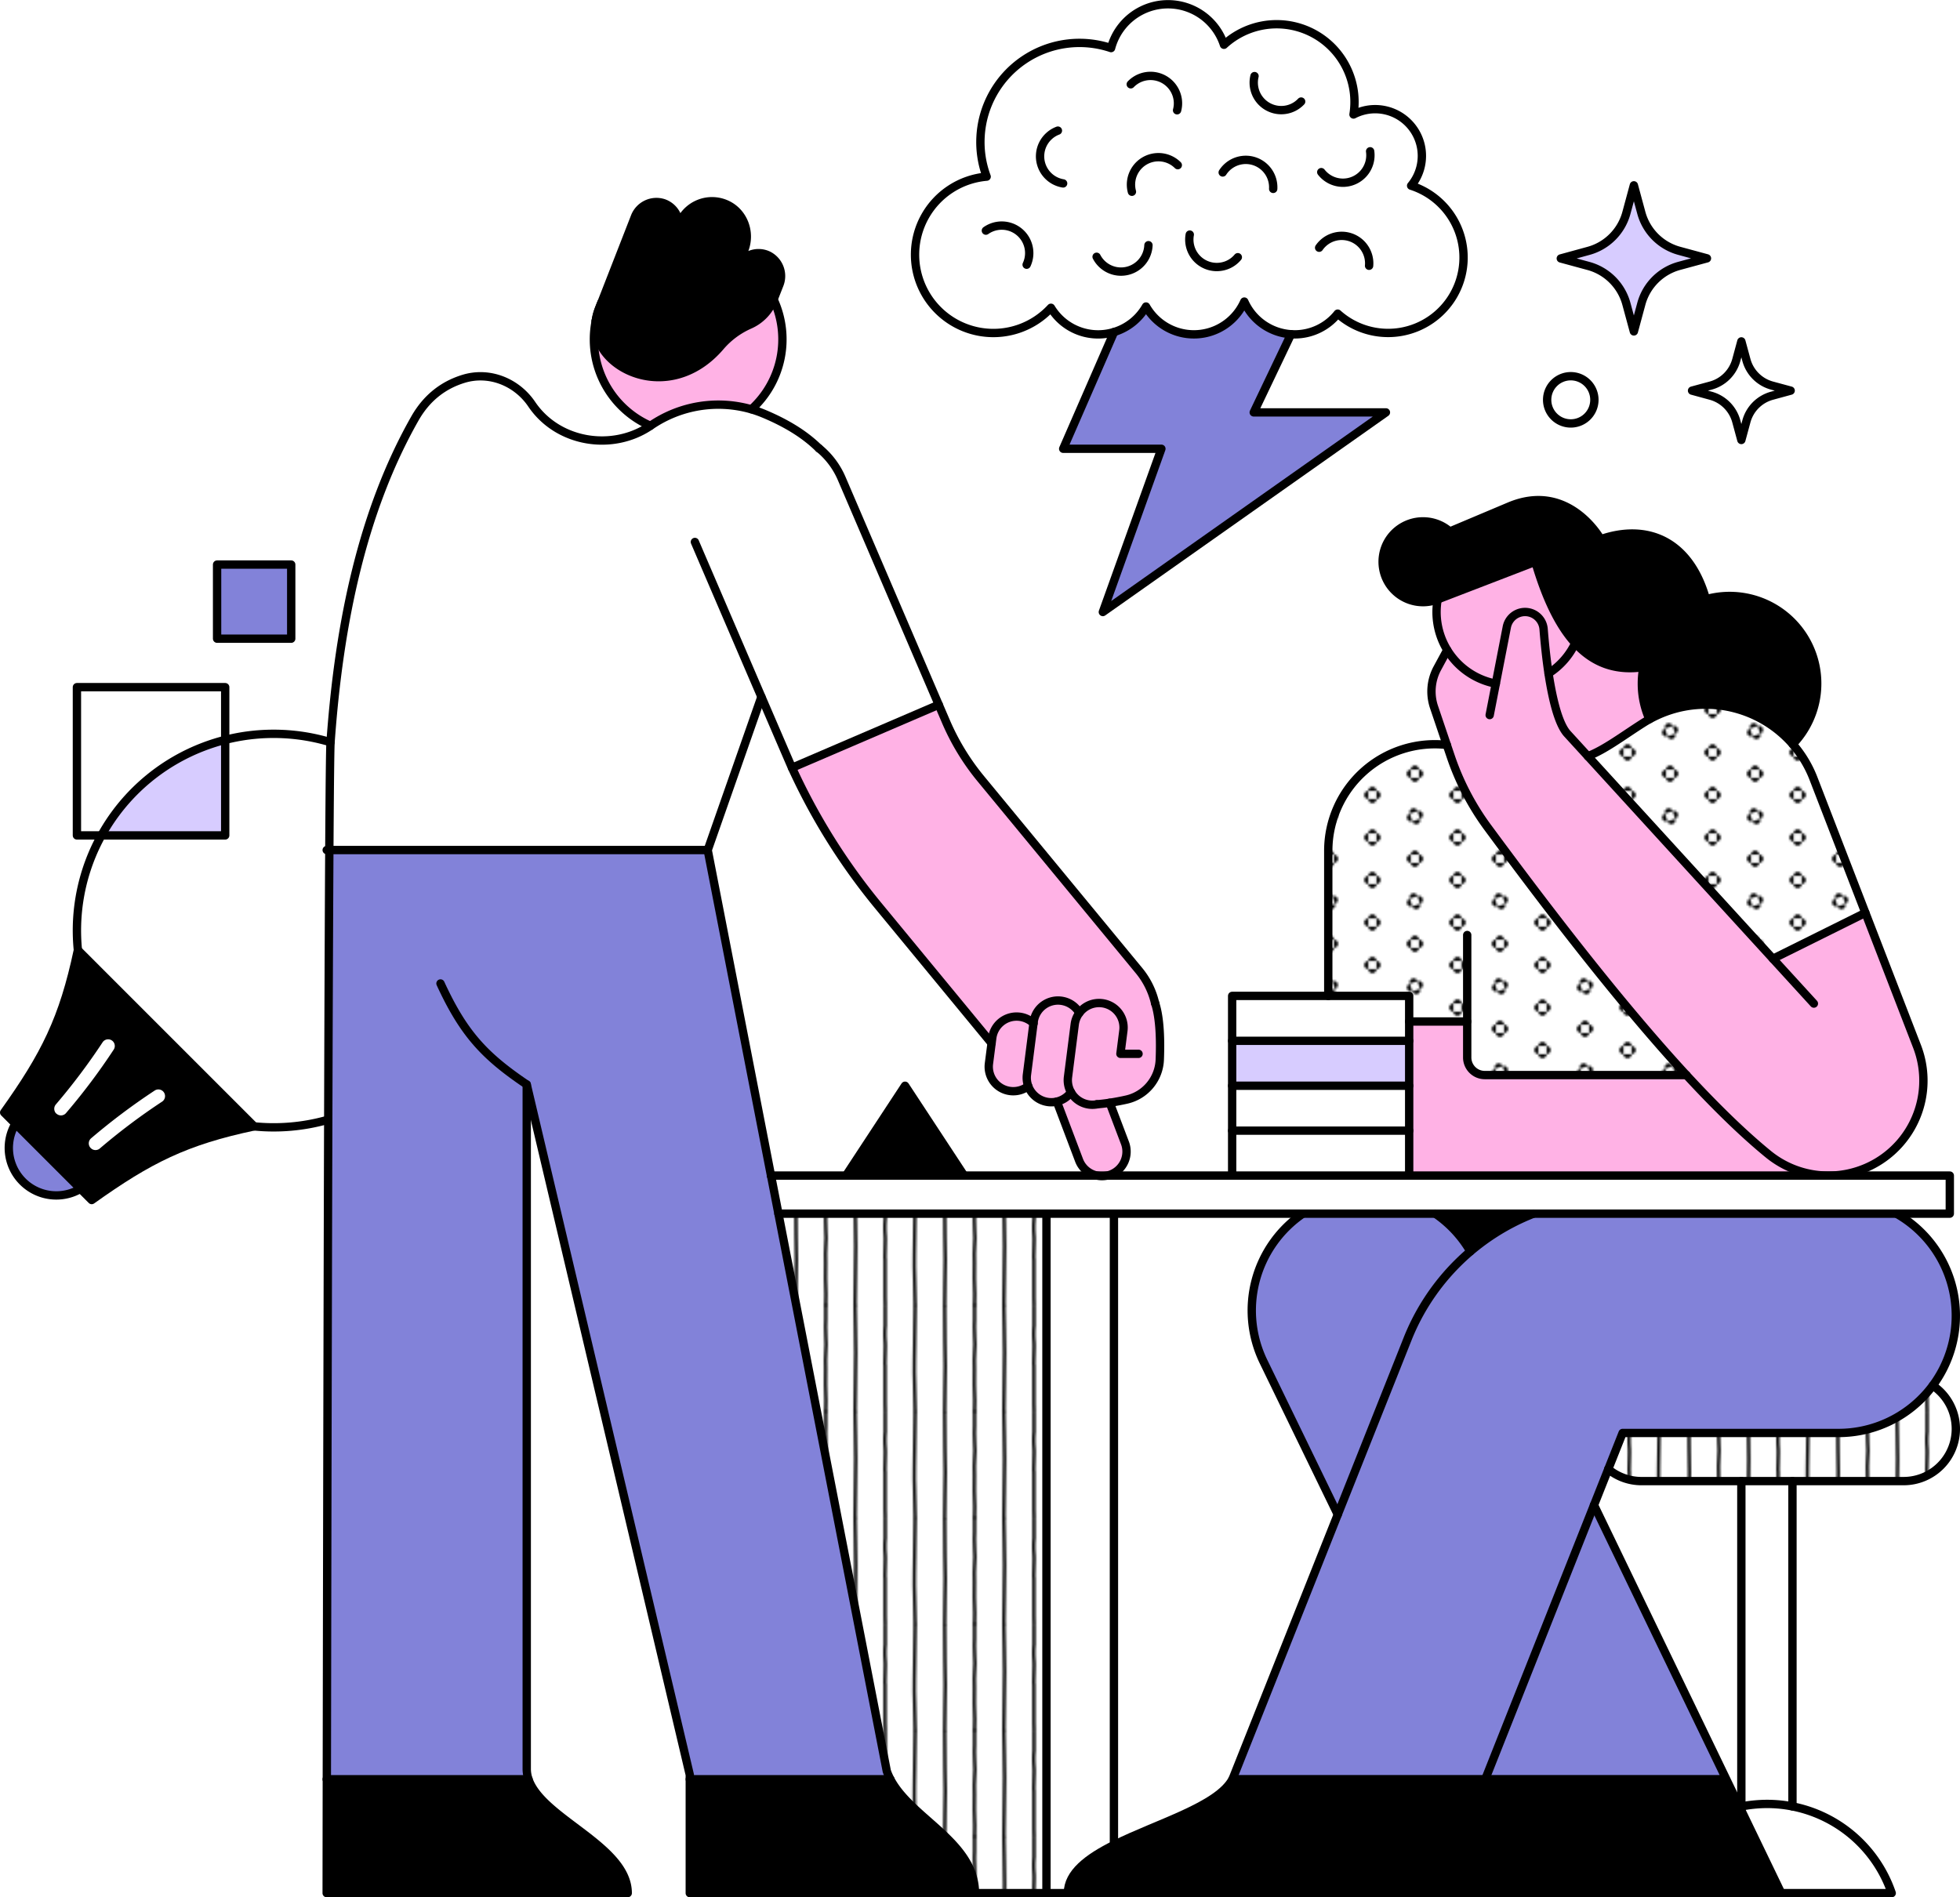 <svg xmlns="http://www.w3.org/2000/svg" xmlns:xlink="http://www.w3.org/1999/xlink" viewBox="0 0 940.24 910.29"><defs><style>.cls-1,.cls-2,.cls-9{fill:none;}.cls-2,.cls-9{stroke:#000;stroke-linecap:round;stroke-linejoin:round;}.cls-2{stroke-width:1.5px;}.cls-3{fill:#fff;}.cls-4{fill:url(#New_Pattern);}.cls-5{fill:#8282d9;}.cls-6{fill:#ffb2e5;}.cls-7{fill:url(#New_Pattern_2);}.cls-8{fill:#d7ccff;}.cls-9{stroke-width:4px;}</style><pattern id="New_Pattern" data-name="New Pattern" width="70" height="50" patternTransform="translate(-55.7 -36.79) scale(1.02)" patternUnits="userSpaceOnUse" viewBox="0 0 70 50"><rect class="cls-1" width="70" height="50"/><path class="cls-2" d="M8.89,100c-.05-7.08.29-14.17.29-21.25,0-4.32-.37-17.48-.29-28.09"/><path class="cls-2" d="M22.94,99.84c0-1.65.09-3.31.09-5,0-2.48-.21-5-.21-7.45s0-3.83.05-7.28c0-1.44-.06-2.9-.06-4.35,0-3.1.31-4.62.31-7.37,0-1.4-.27-4.94-.27-8.33q0-1.61.09-3.21V50.11"/><path class="cls-2" d="M36.74,99.84c0-9.46.33-18.09.33-27.56,0-3.7-.15-7.46-.15-11.2,0-3.35-.1-7.29-.18-10.75"/><path class="cls-2" d="M50.93,99.75c0-1.24-.07-2.75-.07-4,0-1.92,0-3.86,0-5.79,0-3.87,0-7.66,0-11.51a8.42,8.42,0,0,1-.08-1.22c0-.32.18-6.68.18-8,0-2.2-.21-3.25-.21-5.64,0-1.3.06-2.65.17-3.86,0-2.89,0-5.89,0-9.05"/><path class="cls-2" d="M65,99.71c0-8.34-.55-15.73-.36-24.06.18-8.13.16-17.71.36-25.19"/><path class="cls-2" d="M8.89,50c-.05-7.08.29-14.17.29-21.25,0-4.32-.37-17.48-.29-28.09"/><path class="cls-2" d="M22.94,49.84c0-1.65.09-3.31.09-5,0-2.48-.21-5-.21-7.45s0-3.83.05-7.28c0-1.44-.06-2.9-.06-4.35,0-3.1.31-4.62.31-7.37,0-1.4-.27-4.94-.27-8.33q0-1.6.09-3.21V.11"/><path class="cls-2" d="M36.74,49.84c0-9.46.33-18.09.33-27.56,0-3.7-.15-7.46-.15-11.2,0-3.35-.1-7.29-.18-10.75"/><path class="cls-2" d="M50.93,49.75c0-1.24-.07-2.75-.07-4,0-1.92,0-3.86,0-5.79,0-3.87,0-7.66,0-11.51a8.42,8.42,0,0,1-.08-1.22c0-.32.18-6.68.18-8,0-2.2-.21-3.25-.21-5.64,0-1.3.06-2.65.17-3.86,0-2.89,0-5.89,0-9"/><path class="cls-2" d="M65,49.71c0-8.34-.55-15.73-.36-24.06.18-8.13.16-17.71.36-25.19"/><path class="cls-2" d="M8.89,0c-.05-7.08.29-14.17.29-21.25,0-4.32-.37-17.48-.29-28.09"/><path class="cls-2" d="M22.94-.16c0-1.65.09-3.31.09-5,0-2.48-.21-5-.21-7.45s0-3.83.05-7.28c0-1.44-.06-2.9-.06-4.35,0-3.1.31-4.62.31-7.37,0-1.4-.27-4.94-.27-8.33q0-1.61.09-3.21v-6.71"/><path class="cls-2" d="M36.74-.16c0-9.46.33-18.09.33-27.56,0-3.7-.15-7.46-.15-11.2,0-3.35-.1-7.29-.18-10.75"/><path class="cls-2" d="M50.93-.25c0-1.24-.07-2.75-.07-4,0-1.92,0-3.86,0-5.79,0-3.87,0-7.66,0-11.51a8.42,8.42,0,0,1-.08-1.22c0-.32.18-6.68.18-8,0-2.2-.21-3.25-.21-5.64,0-1.3.06-2.65.17-3.86,0-2.89,0-5.89,0-9.05"/><path class="cls-2" d="M65-.29c0-8.34-.55-15.73-.36-24.06.18-8.13.16-17.71.36-25.19"/></pattern><pattern id="New_Pattern_2" data-name="New Pattern 2" width="40" height="40" patternTransform="translate(-35.24 -36.79) scale(1.02)" patternUnits="userSpaceOnUse" viewBox="0 0 40 40"><rect class="cls-1" width="40" height="40"/><path d="M36.18,30a1.9,1.9,0,0,0,1.91,1.91V28.09A1.9,1.9,0,0,0,36.18,30Z"/><path d="M40,33.82a1.9,1.9,0,0,0,1.91-1.91H38.09A1.9,1.9,0,0,0,40,33.82Z"/><path d="M40,26.18a1.9,1.9,0,0,0-1.91,1.91h3.82A1.9,1.9,0,0,0,40,26.18Z"/><path d="M16.18,40a1.9,1.9,0,0,0,1.91,1.91V38.09A1.9,1.9,0,0,0,16.18,40Z"/><path d="M21.91,38.09v3.82a1.91,1.91,0,0,0,0-3.82Z"/><path d="M20,36.18a1.9,1.9,0,0,0-1.91,1.91h3.82A1.9,1.9,0,0,0,20,36.18Z"/><path d="M1.91,28.09v3.82a1.91,1.91,0,0,0,0-3.82Z"/><path d="M36.18,10a1.9,1.9,0,0,0,1.91,1.91V8.09A1.9,1.9,0,0,0,36.18,10Z"/><path d="M40,13.82a1.9,1.9,0,0,0,1.91-1.91H38.09A1.9,1.9,0,0,0,40,13.82Z"/><path d="M40,6.18a1.9,1.9,0,0,0-1.91,1.91h3.82A1.9,1.9,0,0,0,40,6.18Z"/><path d="M18.79,16.37a1.92,1.92,0,0,0-1.21,2.42l3.63-1.21A1.92,1.92,0,0,0,18.79,16.37Z"/><path d="M22.42,21.21l-3.63,1.21a1.91,1.91,0,0,0,3.63-1.21Z"/><path d="M16.37,21.21a1.92,1.92,0,0,0,2.42,1.21l-1.21-3.63A1.92,1.92,0,0,0,16.37,21.21Z"/><path d="M23.63,18.79a1.92,1.92,0,0,0-2.42-1.21l1.21,3.63A1.92,1.92,0,0,0,23.63,18.79Z"/><path d="M1.91,8.09v3.82a1.91,1.91,0,0,0,0-3.82Z"/><path d="M20,3.82a1.9,1.9,0,0,0,1.91-1.91H18.09A1.9,1.9,0,0,0,20,3.82Z"/><path d="M0,33.82a1.9,1.9,0,0,0,1.91-1.91H-1.91A1.9,1.9,0,0,0,0,33.82Z"/><path d="M0,26.18a1.9,1.9,0,0,0-1.91,1.91H1.91A1.9,1.9,0,0,0,0,26.18Z"/><path d="M0,13.82a1.9,1.9,0,0,0,1.91-1.91H-1.91A1.9,1.9,0,0,0,0,13.82Z"/><path d="M0,6.18A1.9,1.9,0,0,0-1.91,8.09H1.91A1.9,1.9,0,0,0,0,6.18Z"/><path d="M16.18,0a1.9,1.9,0,0,0,1.91,1.91V-1.91A1.9,1.9,0,0,0,16.18,0Z"/><path d="M21.91-1.91V1.91A1.9,1.9,0,0,0,23.82,0,1.9,1.9,0,0,0,21.91-1.91Z"/></pattern></defs><g id="Layer_2" data-name="Layer 2"><g id="illustrations"><path class="cls-3" d="M927.17,664.77a25.05,25.05,0,0,1-14,45.84H787.48a25,25,0,0,1-16-5.75l6.88-17.34H882A56.19,56.19,0,0,0,927.17,664.77Z"/><path class="cls-3" d="M502,582.3v326H467.7c0-24.44-30.58-35.65-40.58-54.63a29.92,29.92,0,0,1-1.72-3.94l-52-267.42Z"/><path class="cls-4" d="M927.17,664.77a25.05,25.05,0,0,1-14,45.84H787.48a25,25,0,0,1-16-5.75l6.88-17.34H882A56.19,56.19,0,0,0,927.17,664.77Z"/><polygon class="cls-3" points="935.35 564.02 935.35 582.3 373.42 582.3 369.87 564.02 935.35 564.02"/><path class="cls-5" d="M764.66,722.13,712.5,853.66H591.25l84-211.28a106.43,106.43,0,0,1,30.13-42,105,105,0,0,1,9.18-7,106.57,106.57,0,0,1,21.08-11.12H909.75A56.28,56.28,0,0,1,882,687.52H778.39Z"/><path class="cls-6" d="M850.5,460l44.34-22,24.77,64a45.57,45.57,0,0,1-71.22,51.84c-12.26-10-25.5-23-39.37-38-29.93-32.46-62.82-74.74-95.26-118.74a124.86,124.86,0,0,1-17.83-34.17l-8-23.66a23.45,23.45,0,0,1,1.6-18.69l4.71-8.7h0A34.91,34.91,0,0,0,717.56,328l5.28-27.12a8.92,8.92,0,0,1,17.65,1c.44,5.59,1.18,13.38,2.37,21.24,1.83,12,4.68,24.22,9.06,29Z"/><path class="cls-3" d="M907.47,908.29h-53l-19.13-39.66V866.7a62.62,62.62,0,0,1,12.26-1.2,63.19,63.19,0,0,1,59.86,42.79Z"/><path class="cls-3" d="M869.94,373.58,894.84,438,850.5,460l-88.78-97.17c8.36-3.29,16.4-9.51,26.6-16,1-.63,1.95-1.21,3-1.76a55.41,55.41,0,0,1,78.66,28.53Z"/><path class="cls-3" d="M703.84,490.1H676V477.82H637.19V408.17a51.13,51.13,0,0,1,56.88-50.77l1.86,5.49a124.86,124.86,0,0,0,17.83,34.17c32.44,44,65.33,86.28,95.26,118.74H712.28a8.44,8.44,0,0,1-8.44-8.44Z"/><path class="cls-7" d="M869.94,373.58,894.84,438,850.5,460l-88.78-97.17c8.36-3.29,16.4-9.51,26.6-16,1-.63,1.95-1.21,3-1.76a55.41,55.41,0,0,1,78.66,28.53Z"/><path class="cls-6" d="M877.06,564H676V490.1h27.84v17.26a8.44,8.44,0,0,0,8.44,8.44H809c13.87,15.05,27.11,28,39.37,38A45.28,45.28,0,0,0,877.06,564Z"/><path d="M871.69,328A41.88,41.88,0,0,1,860,357.06a55.56,55.56,0,0,0-68.71-12A41.8,41.8,0,0,1,787.66,328a42.54,42.54,0,0,1,.74-7.88c-13.2,1.93-23.93-1.89-32.73-11.54-7.73-8.49-14-21.47-19.11-39,0,0-46.76,18-46.9,18h0A19.38,19.38,0,1,1,695.48,255L724.06,243c28.49-12,43.8,15.76,43.8,15.76,22.16-7.73,42.6.59,50.51,28.79A42.08,42.08,0,0,1,871.69,328Z"/><path class="cls-3" d="M859.87,710.61V866.69a63.55,63.55,0,0,0-12.26-1.19,62.62,62.62,0,0,0-12.26,1.2V710.61Z"/><path class="cls-3" d="M859,187.45l-8.94,2.44a17.47,17.47,0,0,0-12.29,12.3l-2.42,8.93-2.42-8.93a17.47,17.47,0,0,0-12.29-12.3l-8.94-2.44,8.94-2.42a17.47,17.47,0,0,0,12.29-12.3l2.42-8.93,2.42,8.93A17.47,17.47,0,0,0,850.06,185Z"/><polygon points="835.35 868.63 854.48 908.29 690.84 908.29 712.5 853.66 828.13 853.66 835.35 868.63"/><path class="cls-3" d="M835.35,866.7v1.93l-.85-1.77Z"/><polygon class="cls-5" points="764.66 722.13 828.13 853.66 712.5 853.66 764.66 722.13"/><path class="cls-8" d="M818.85,124l-13.26,3.6a25.89,25.89,0,0,0-18.22,18.21L783.79,159l-3.58-13.24A25.88,25.88,0,0,0,762,127.57L748.74,124l13.26-3.6a25.89,25.89,0,0,0,18.21-18.22l3.58-13.23,3.58,13.23a25.9,25.9,0,0,0,18.22,18.22Z"/><path class="cls-7" d="M703.84,490.1H676V477.82H637.19V408.17a51.13,51.13,0,0,1,56.88-50.77l1.86,5.49a124.86,124.86,0,0,0,17.83,34.17c32.44,44,65.33,86.28,95.26,118.74H712.28a8.44,8.44,0,0,1-8.44-8.44Z"/><path class="cls-6" d="M791.28,345.05c-1,.55-2,1.13-3,1.76-10.2,6.51-18.24,12.73-26.6,16l-9.8-10.72c-4.38-4.8-7.23-17-9.06-29a35,35,0,0,0,12.81-14.54c8.8,9.65,19.53,13.47,32.73,11.54a42.54,42.54,0,0,0-.74,7.88A41.8,41.8,0,0,0,791.28,345.05Z"/><path class="cls-3" d="M753.52,180.5a11.33,11.33,0,1,1-11.33,11.33A11.32,11.32,0,0,1,753.52,180.5Z"/><path class="cls-6" d="M755.67,308.55a35,35,0,0,1-12.81,14.54c-1.19-7.86-1.93-15.65-2.37-21.24a8.92,8.92,0,0,0-17.65-1L717.56,328a35,35,0,0,1-28.43-34.33,35.42,35.42,0,0,1,.52-6,0,0,0,0,0,0,0,3.35,3.35,0,0,0,.38-.14l46.52-17.91C741.69,287.08,747.94,300.06,755.67,308.55Z"/><path d="M688.54,582.3h47.08a106.57,106.57,0,0,0-21.08,11.12,105,105,0,0,0-9.18,7A56.09,56.09,0,0,0,688.54,582.3Z"/><path d="M712.5,853.66l-21.66,54.63H512.29c0-9.66,9.62-16.82,22.21-23.13,20.8-10.4,49.71-18.44,56.75-31.5Z"/><path class="cls-3" d="M676.94,89.09a36.19,36.19,0,1,1-35.22,61.39,26.31,26.31,0,0,1-20.65,9.94c-.59,0-1.18,0-1.75-.06a26.46,26.46,0,0,1-22.43-15.67,26.44,26.44,0,0,1-47.15,2.37,26.53,26.53,0,0,1-15.3,12.23,26.49,26.49,0,0,1-30.3-11.62,37.57,37.57,0,1,1-30.85-62.92,47.55,47.55,0,0,1,42.82-64.13A47.82,47.82,0,0,1,533,23.07a28.25,28.25,0,0,1,54.17-1.59A37.35,37.35,0,0,1,649.6,45.32a37.93,37.93,0,0,1-.3,9.61,22.41,22.41,0,0,1,27.64,34.16Z"/><path class="cls-5" d="M688.54,582.3a56.09,56.09,0,0,1,16.82,18.09,106.43,106.43,0,0,0-30.13,42l-33.49,84.26-35.6-73.32a56.27,56.27,0,0,1,18.82-71Z"/><path class="cls-3" d="M689.66,287.59a0,0,0,0,1,0,0h0Z"/><rect class="cls-3" x="591.08" y="542.47" width="84.92" height="21.55"/><rect class="cls-3" x="591.08" y="520.92" width="84.92" height="21.56"/><rect class="cls-8" x="591.08" y="499.37" width="84.92" height="21.55"/><polygon class="cls-3" points="676 490.1 676 499.37 591.08 499.37 591.08 477.82 676 477.82 676 490.1"/><path class="cls-5" d="M664.85,197.86l-135.8,95.78,28.09-78.33H510l24.42-56a26.53,26.53,0,0,0,15.3-12.23,26.44,26.44,0,0,0,47.15-2.37,26.41,26.41,0,0,0,22.43,15.67l-17.89,37.5Z"/><path class="cls-6" d="M517.78,486a11.77,11.77,0,0,0-21.91,4.33l-.08.64A11.77,11.77,0,0,0,476,498l-.32,2.52-54.51-66.15a298,298,0,0,1-41.23-66l70.42-30.24h0l3.45,8.06a113.62,113.62,0,0,0,16.72,27.44l75.85,92a38.06,38.06,0,0,1,7.78,15.75.24.24,0,0,1,0,.08c2.35,7.26,2.54,18.12,2.18,27a20.46,20.46,0,0,1-16,19.11c-2.56.57-5.28,1.09-8,1.51-2.08.32-4.17.57-6.2.73a12,12,0,0,1-3.65.1,11.8,11.8,0,0,1-10.18-13.17l3.23-25.27A11.6,11.6,0,0,1,517.78,486Z"/><path class="cls-6" d="M539.56,548.07a11.77,11.77,0,1,1-22,8.36L507,528.54a11.88,11.88,0,0,0,6.82-4.46h0a11.76,11.76,0,0,0,8.72,5.85,12,12,0,0,0,3.65-.1c2-.16,4.12-.41,6.2-.73Z"/><path class="cls-3" d="M534.37,884.9l.13.26c-12.59,6.31-22.21,13.47-22.21,23.13H502v-326h32.37Z"/><path class="cls-6" d="M517.78,486a11.6,11.6,0,0,0-2.22,5.51l-3.23,25.27a11.72,11.72,0,0,0,1.46,7.32h0a11.88,11.88,0,0,1-6.82,4.46,11.39,11.39,0,0,1-4.13.2,11.79,11.79,0,0,1-9.57-7.63,11.66,11.66,0,0,1-.62-5.53l3.23-25.27A11.77,11.77,0,0,1,517.78,486Z"/><path class="cls-4" d="M502,582.3v326H467.7c0-24.44-30.58-35.65-40.58-54.63a29.92,29.92,0,0,1-1.72-3.94l-52-267.42Z"/><path class="cls-6" d="M495.79,491l-3.15,24.63a11.66,11.66,0,0,0,.62,5.53,11.77,11.77,0,0,1-18.85-10.82L476,498a11.77,11.77,0,0,1,19.81-7Z"/><path d="M467.7,908.29H330.9V853.66h96.22C437.12,872.64,467.7,883.85,467.7,908.29Z"/><polygon points="434.16 520.92 462.48 564.02 405.85 564.02 434.16 520.92"/><path class="cls-3" d="M365.23,334.37,339.5,407.84H156.73c.08-17.52.65-34.81,1.84-51.73C162.65,298.28,174.1,244.7,199,200.84c6.19-10.92,14.73-16.38,23.11-19,12.43-3.94,25.73,1.36,33,12.15,12.61,18.6,38.83,22.62,56.87,10.33l.1-.06a57.31,57.31,0,0,1,48.4-7.87,59,59,0,0,1,5.68,2c11,4.58,19.81,10.1,26.66,16.7a38.14,38.14,0,0,1,10.94,14.56l46.58,108.5h0l-70.42,30.24C378.93,366.22,369.31,343.86,365.23,334.37Z"/><path class="cls-5" d="M252.68,520.33V848.65a15.49,15.49,0,0,0,.84,5H156.71c0-74.56,0-444.24,0-445.82H339.5L369.86,564h0l55.53,285.7a29.92,29.92,0,0,0,1.72,3.94H330.9v-2.13Z"/><path class="cls-6" d="M371.09,143.66a45.3,45.3,0,0,1-10.59,52.69,57.31,57.31,0,0,0-48.4,7.87l-.1.06a45.2,45.2,0,0,1-27.09-41.43,44.52,44.52,0,0,1,.88-8.86c-2.41,22.48,35,40.94,59.61,12.39a39.4,39.4,0,0,1,14.07-10.53,21.55,21.55,0,0,0,11.53-12Z"/><path d="M353.77,128.33a10.85,10.85,0,0,1,14.72-5.83,11.11,11.11,0,0,1,5.35,14.12L371,143.85a21.55,21.55,0,0,1-11.53,12,39.4,39.4,0,0,0-14.07,10.53c-24.63,28.55-62,10.09-59.61-12.39,0,0,0-.08,0-.11a45.93,45.93,0,0,1,1.73-6.21l17-43.57a11.07,11.07,0,0,1,13.73-6.64A10.84,10.84,0,0,1,325.61,108l.32-.81A16.8,16.8,0,0,1,348.45,98c8.25,3.68,11.89,13.45,8.61,21.88Z"/><path d="M301.13,908.29H156.71V853.66h96.81C260,872.71,301.13,885.75,301.13,908.29Z"/><path class="cls-3" d="M288.5,145.17l-1,2.5C287.83,146.82,288.16,146,288.5,145.17Z"/><path class="cls-3" d="M287.53,147.67a45.93,45.93,0,0,0-1.73,6.21A21.12,21.12,0,0,1,287.53,147.67Z"/><path class="cls-3" d="M156.73,407.84c0,1.58,0,75.65,0,129.57a94.87,94.87,0,0,1-34.78,3L37.37,455.86a94.38,94.38,0,0,1,11.29-55H108V355a94.9,94.9,0,0,1,50.54,1.11C157.38,373,156.81,390.32,156.73,407.84Z"/><rect class="cls-5" x="104.14" y="270.87" width="35.56" height="35.56"/><path d="M37.37,455.86l84.56,84.56c-33,7-50.36,15.69-77.91,35.35l-42-42C21.67,506.22,30.38,488.82,37.37,455.86Zm41.37,74.4a5.2,5.2,0,1,0-5.68-8.71,309.62,309.62,0,0,0-30.62,23,5.19,5.19,0,0,0-.63,7.32,2,2,0,0,0,.31.33,5.18,5.18,0,0,0,7,.32A297.07,297.07,0,0,1,78.74,530.26ZM56.22,504.71A5.19,5.19,0,1,0,47.53,499a299.63,299.63,0,0,1-22.31,29.62,5.24,5.24,0,0,0,.31,7,3.39,3.39,0,0,0,.34.31,5.18,5.18,0,0,0,7.31-.64A303.1,303.1,0,0,0,56.22,504.71Z"/><path class="cls-8" d="M108,355v45.82H48.66A94.6,94.6,0,0,1,108,355Z"/><path class="cls-3" d="M108,329.69V355a94.6,94.6,0,0,0-59.37,45.82H36.9V329.69Z"/><path class="cls-3" d="M80.26,523.07a5.19,5.19,0,0,1-1.52,7.19,297.07,297.07,0,0,0-29.62,22.3,5.18,5.18,0,0,1-7-.32,2,2,0,0,1-.31-.33,5.19,5.19,0,0,1,.63-7.32,309.62,309.62,0,0,1,30.62-23A5.22,5.22,0,0,1,80.26,523.07Z"/><path class="cls-3" d="M54.71,497.52a5.19,5.19,0,0,1,1.51,7.19,303.1,303.1,0,0,1-23,30.62,5.18,5.18,0,0,1-7.31.64,3.39,3.39,0,0,1-.34-.31,5.24,5.24,0,0,1-.31-7A299.63,299.63,0,0,0,47.53,499,5.18,5.18,0,0,1,54.71,497.52Z"/><path class="cls-5" d="M7.4,539.17l31.21,31.2A22.78,22.78,0,0,1,7.4,539.17Z"/><path class="cls-9" d="M619.32,160.36c.57,0,1.16.06,1.75.06a26.31,26.31,0,0,0,20.65-9.94,36.19,36.19,0,1,0,35.22-61.39A22.41,22.41,0,0,0,649.3,54.93a37.93,37.93,0,0,0,.3-9.61,37.35,37.35,0,0,0-62.45-23.84A28.25,28.25,0,0,0,533,23.07a47.53,47.53,0,0,0-62.62,42.58,47.29,47.29,0,0,0,2.93,19.1,37.58,37.58,0,1,0,30.85,62.92,26.43,26.43,0,0,0,45.6-.61,26.44,26.44,0,0,0,47.15-2.37A26.46,26.46,0,0,0,619.32,160.36Z"/><path class="cls-9" d="M492.5,127a13.19,13.19,0,0,0-19.56-16.35"/><path class="cls-9" d="M633.83,82.59a13.18,13.18,0,0,0,23.44-10"/><path class="cls-9" d="M507.49,62.67a13,13,0,0,0-4.18,2.54A13.16,13.16,0,0,0,510,88"/><path class="cls-9" d="M610.77,90.62a13.17,13.17,0,0,0-24.22-7.88"/><path class="cls-9" d="M656.77,127.51a12.93,12.93,0,0,0-.48-4.87,13.17,13.17,0,0,0-23.48-3.79"/><path class="cls-9" d="M601.81,36.51a13.19,13.19,0,0,0,14.53,16.21,13.06,13.06,0,0,0,7.84-4"/><path class="cls-9" d="M570.75,112.55a13.17,13.17,0,0,0,15.47,15.32,13,13,0,0,0,7.58-4.46"/><path class="cls-9" d="M564.66,52.91A13,13,0,0,0,565,48a13.18,13.18,0,0,0-22.56-7.56"/><path class="cls-9" d="M565,79.24A13.17,13.17,0,0,0,543,92"/><path class="cls-9" d="M526.06,123.2a13.18,13.18,0,0,0,24.87-5.56"/><polyline class="cls-9" points="534.44 159.29 510.02 215.31 557.14 215.31 529.05 293.64 664.85 197.86 601.43 197.86 619.32 160.36"/><polyline class="cls-9" points="369.86 564.02 339.5 407.84 365.24 334.37"/><path class="cls-9" d="M211.31,471.86c11.14,24.22,21.23,34.86,41.37,48.47l78.22,331.2v56.76H467.7c0-24.44-30.63-35.62-40.58-54.63a28.13,28.13,0,0,1-1.72-3.94L369.87,564"/><line class="cls-9" x1="156.71" y1="853.66" x2="253.52" y2="853.66"/><line class="cls-9" x1="330.9" y1="853.66" x2="427.12" y2="853.66"/><line class="cls-9" x1="339.5" y1="407.84" x2="156.72" y2="407.84"/><path class="cls-9" d="M392.84,215.06a38.14,38.14,0,0,1,10.94,14.56l50,116.56a113.62,113.62,0,0,0,16.72,27.44l75.85,92a38.06,38.06,0,0,1,7.78,15.75"/><path class="cls-9" d="M475.66,500.49l-54.51-66.15a299.35,299.35,0,0,1-41.23-66c-1-2.14-45.49-105.77-46.57-108.31"/><path class="cls-9" d="M252.68,520.33V848.65a15.49,15.49,0,0,0,.84,5c6.47,19.05,47.61,32.09,47.61,54.63H156.71s.67-535.26,1.86-552.18C162.66,298.28,174.1,244.7,199,200.84c6.19-10.92,14.73-16.38,23.11-19,12.43-3.94,25.73,1.36,33,12.15,12.61,18.6,38.83,22.62,56.87,10.33l.1-.06a57.34,57.34,0,0,1,48.4-7.87,59,59,0,0,1,5.68,2c11,4.58,19.87,10,26.66,16.7l.09.09"/><path class="cls-9" d="M121.93,540.42a94.87,94.87,0,0,0,34.78-3"/><path class="cls-9" d="M158.57,356.11a94.37,94.37,0,0,0-121.2,99.75"/><path class="cls-9" d="M7.4,539.17a22.78,22.78,0,0,0,31.21,31.2"/><path class="cls-9" d="M37.37,455.86c-7,33-15.7,50.36-35.37,77.9l42,42c27.55-19.66,44.94-28.38,77.91-35.35Z"/><path class="cls-9" d="M42.12,552.24a2,2,0,0,1-.31-.33,5.19,5.19,0,0,1,.63-7.32,309.62,309.62,0,0,1,30.62-23,5.2,5.2,0,1,1,5.68,8.71,297.07,297.07,0,0,0-29.62,22.3A5.18,5.18,0,0,1,42.12,552.24Z"/><path class="cls-9" d="M25.53,535.66a5.24,5.24,0,0,1-.31-7A299.63,299.63,0,0,0,47.53,499a5.19,5.19,0,1,1,8.69,5.68,303.1,303.1,0,0,1-23,30.62,5.18,5.18,0,0,1-7.31.64A3.39,3.39,0,0,1,25.53,535.66Z"/><polygon class="cls-9" points="108.03 355 108.03 400.82 36.9 400.82 36.9 329.69 108.03 329.69 108.03 355"/><rect class="cls-9" x="104.14" y="270.87" width="35.56" height="35.56"/><path class="cls-9" d="M285.79,154a44.52,44.52,0,0,0-.88,8.86A45.2,45.2,0,0,0,312,204.28"/><path class="cls-9" d="M288.5,145.17c-.34.82-.67,1.65-1,2.5a45.93,45.93,0,0,0-1.73,6.21"/><path class="cls-9" d="M360.5,196.35a45.3,45.3,0,0,0,10.59-52.69"/><path class="cls-9" d="M353.77,128.33l3.29-8.43c3.28-8.43-.36-18.2-8.61-21.88a16.8,16.8,0,0,0-22.52,9.21l-.32.81a10.84,10.84,0,0,0-7.33-10.58,11.07,11.07,0,0,0-13.73,6.64l-17,43.57a21.12,21.12,0,0,0-1.73,6.21s0,.07,0,.11c-2.41,22.48,35,40.94,59.61,12.39a39.4,39.4,0,0,1,14.07-10.53,21.55,21.55,0,0,0,11.53-12l2.84-7.23a11.11,11.11,0,0,0-5.35-14.12,10.85,10.85,0,0,0-14.72,5.83l0,0Z"/><path class="cls-9" d="M637.19,477.82V408.17a51.13,51.13,0,0,1,56.88-50.77"/><path class="cls-9" d="M761.72,362.83c8.36-3.29,16.4-9.51,26.6-16,1-.63,1.95-1.21,3-1.76a55.41,55.41,0,0,1,78.66,28.53L919.61,502a45.57,45.57,0,0,1-71.22,51.84c-12.26-10-25.5-23-39.37-38-29.93-32.46-62.82-74.74-95.26-118.74a124.86,124.86,0,0,1-17.83-34.17l-8-23.66a23.45,23.45,0,0,1,1.6-18.69l4.71-8.7"/><line class="cls-9" x1="850.5" y1="460" x2="894.84" y2="437.97"/><path class="cls-9" d="M714.62,343.08l8.22-42.23a8.92,8.92,0,0,1,17.65,1c.44,5.59,1.18,13.38,2.37,21.24,1.83,12,4.68,24.22,9.06,29L870.14,481.5"/><path class="cls-9" d="M742.86,323.09a35,35,0,0,0,12.81-14.54"/><path class="cls-9" d="M690,287.45l46.52-17.91c5.13,17.54,11.38,30.52,19.11,39,8.8,9.65,19.53,13.47,32.73,11.54a42.54,42.54,0,0,0-.74,7.88,41.8,41.8,0,0,0,3.62,17.08"/><path class="cls-9" d="M717.56,328a35,35,0,0,1-28.43-34.33,35.42,35.42,0,0,1,.52-6h0"/><path class="cls-9" d="M860,357.06a42,42,0,0,0-41.62-69.56C810.46,259.3,790,251,767.86,258.71c0,0-15.31-27.74-43.8-15.76L695.48,255a19.38,19.38,0,1,0-5.83,32.59,0,0,0,0,0,0,0,3.35,3.35,0,0,0,.38-.14"/><polyline class="cls-9" points="373.42 582.3 935.35 582.3 935.35 564.02 369.86 564.02"/><polyline class="cls-9" points="591.08 564.02 591.08 477.82 676 477.82 676 564.02"/><line class="cls-9" x1="676" y1="499.37" x2="591.08" y2="499.37"/><line class="cls-9" x1="676" y1="520.92" x2="591.08" y2="520.92"/><line class="cls-9" x1="676" y1="542.47" x2="591.08" y2="542.47"/><path class="cls-9" d="M703.84,448.61v58.75a8.44,8.44,0,0,0,8.44,8.44H809"/><line class="cls-9" x1="676" y1="490.1" x2="703.84" y2="490.1"/><path class="cls-9" d="M493.26,521.11a11.77,11.77,0,0,1-18.85-10.82L476,498a11.77,11.77,0,0,1,19.81-7"/><path class="cls-9" d="M513.78,524.08a11.88,11.88,0,0,1-6.82,4.46,11.62,11.62,0,0,1-4.13.2,11.79,11.79,0,0,1-9.57-7.63,11.66,11.66,0,0,1-.62-5.53l3.23-25.27A11.77,11.77,0,0,1,517.78,486"/><path class="cls-9" d="M532.36,529.1l7.2,19a11.77,11.77,0,1,1-22,8.36L507,528.54"/><path class="cls-9" d="M526.21,529.82h-.05c2-.16,4.12-.41,6.2-.73,2.73-.42,5.45-.94,8-1.51a20.46,20.46,0,0,0,16-19.11c.36-8.87.17-19.73-2.18-27a.24.24,0,0,0,0-.08"/><path class="cls-9" d="M546.17,505.61h-8.69l1.42-11.14A11.76,11.76,0,0,0,517.78,486a11.6,11.6,0,0,0-2.22,5.51l-3.23,25.27a11.8,11.8,0,0,0,10.18,13.17,12,12,0,0,0,3.65-.1"/><line class="cls-9" x1="379.92" y1="368.36" x2="450.34" y2="338.12"/><line class="cls-9" x1="534.37" y1="884.9" x2="534.37" y2="582.3"/><path class="cls-9" d="M909.75,582.3A56.28,56.28,0,0,1,882,687.52H778.39L690.84,908.29"/><path class="cls-9" d="M591.25,853.66l84-211.28a107.13,107.13,0,0,1,60.39-60.08"/><path class="cls-9" d="M688.54,582.3a56.09,56.09,0,0,1,16.82,18.09"/><path class="cls-9" d="M641.74,726.64l-35.6-73.32a56.27,56.27,0,0,1,18.82-71"/><path class="cls-9" d="M764.65,722.1v0l89.82,186.16H512.29c0-9.66,9.62-16.82,22.21-23.13,20.8-10.4,49.71-18.44,56.75-31.5H828.13"/><line class="cls-9" x1="467.7" y1="908.29" x2="512.29" y2="908.29"/><path class="cls-9" d="M854.48,908.29h53a63.19,63.19,0,0,0-59.86-42.79,65.93,65.93,0,0,0-12.26,1.2l-.85.16"/><line class="cls-9" x1="859.87" y1="710.61" x2="859.87" y2="866.69"/><line class="cls-9" x1="835.35" y1="868.63" x2="835.35" y2="710.61"/><path class="cls-9" d="M927.17,664.77a25.05,25.05,0,0,1-14,45.84H787.48a25,25,0,0,1-16-5.75"/><line class="cls-9" x1="502" y1="582.3" x2="502" y2="908.29"/><path class="cls-9" d="M783.79,88.92l-3.58,13.23A25.89,25.89,0,0,1,762,120.37L748.74,124l13.26,3.6a25.88,25.88,0,0,1,18.21,18.21L783.79,159l3.58-13.24a25.89,25.89,0,0,1,18.22-18.21l13.26-3.6-13.26-3.6a25.9,25.9,0,0,1-18.22-18.22Z"/><path class="cls-9" d="M835.35,163.8l-2.42,8.93A17.47,17.47,0,0,1,820.64,185l-8.94,2.42,8.94,2.44a17.47,17.47,0,0,1,12.29,12.3l2.42,8.93,2.42-8.93a17.47,17.47,0,0,1,12.29-12.3l8.94-2.44L850.06,185a17.47,17.47,0,0,1-12.29-12.3Z"/><path class="cls-9" d="M764.85,191.83a11.33,11.33,0,1,0-11.33,11.33A11.32,11.32,0,0,0,764.85,191.83Z"/><polyline class="cls-9" points="405.85 564.02 434.16 520.92 462.48 564.02"/></g></g></svg>